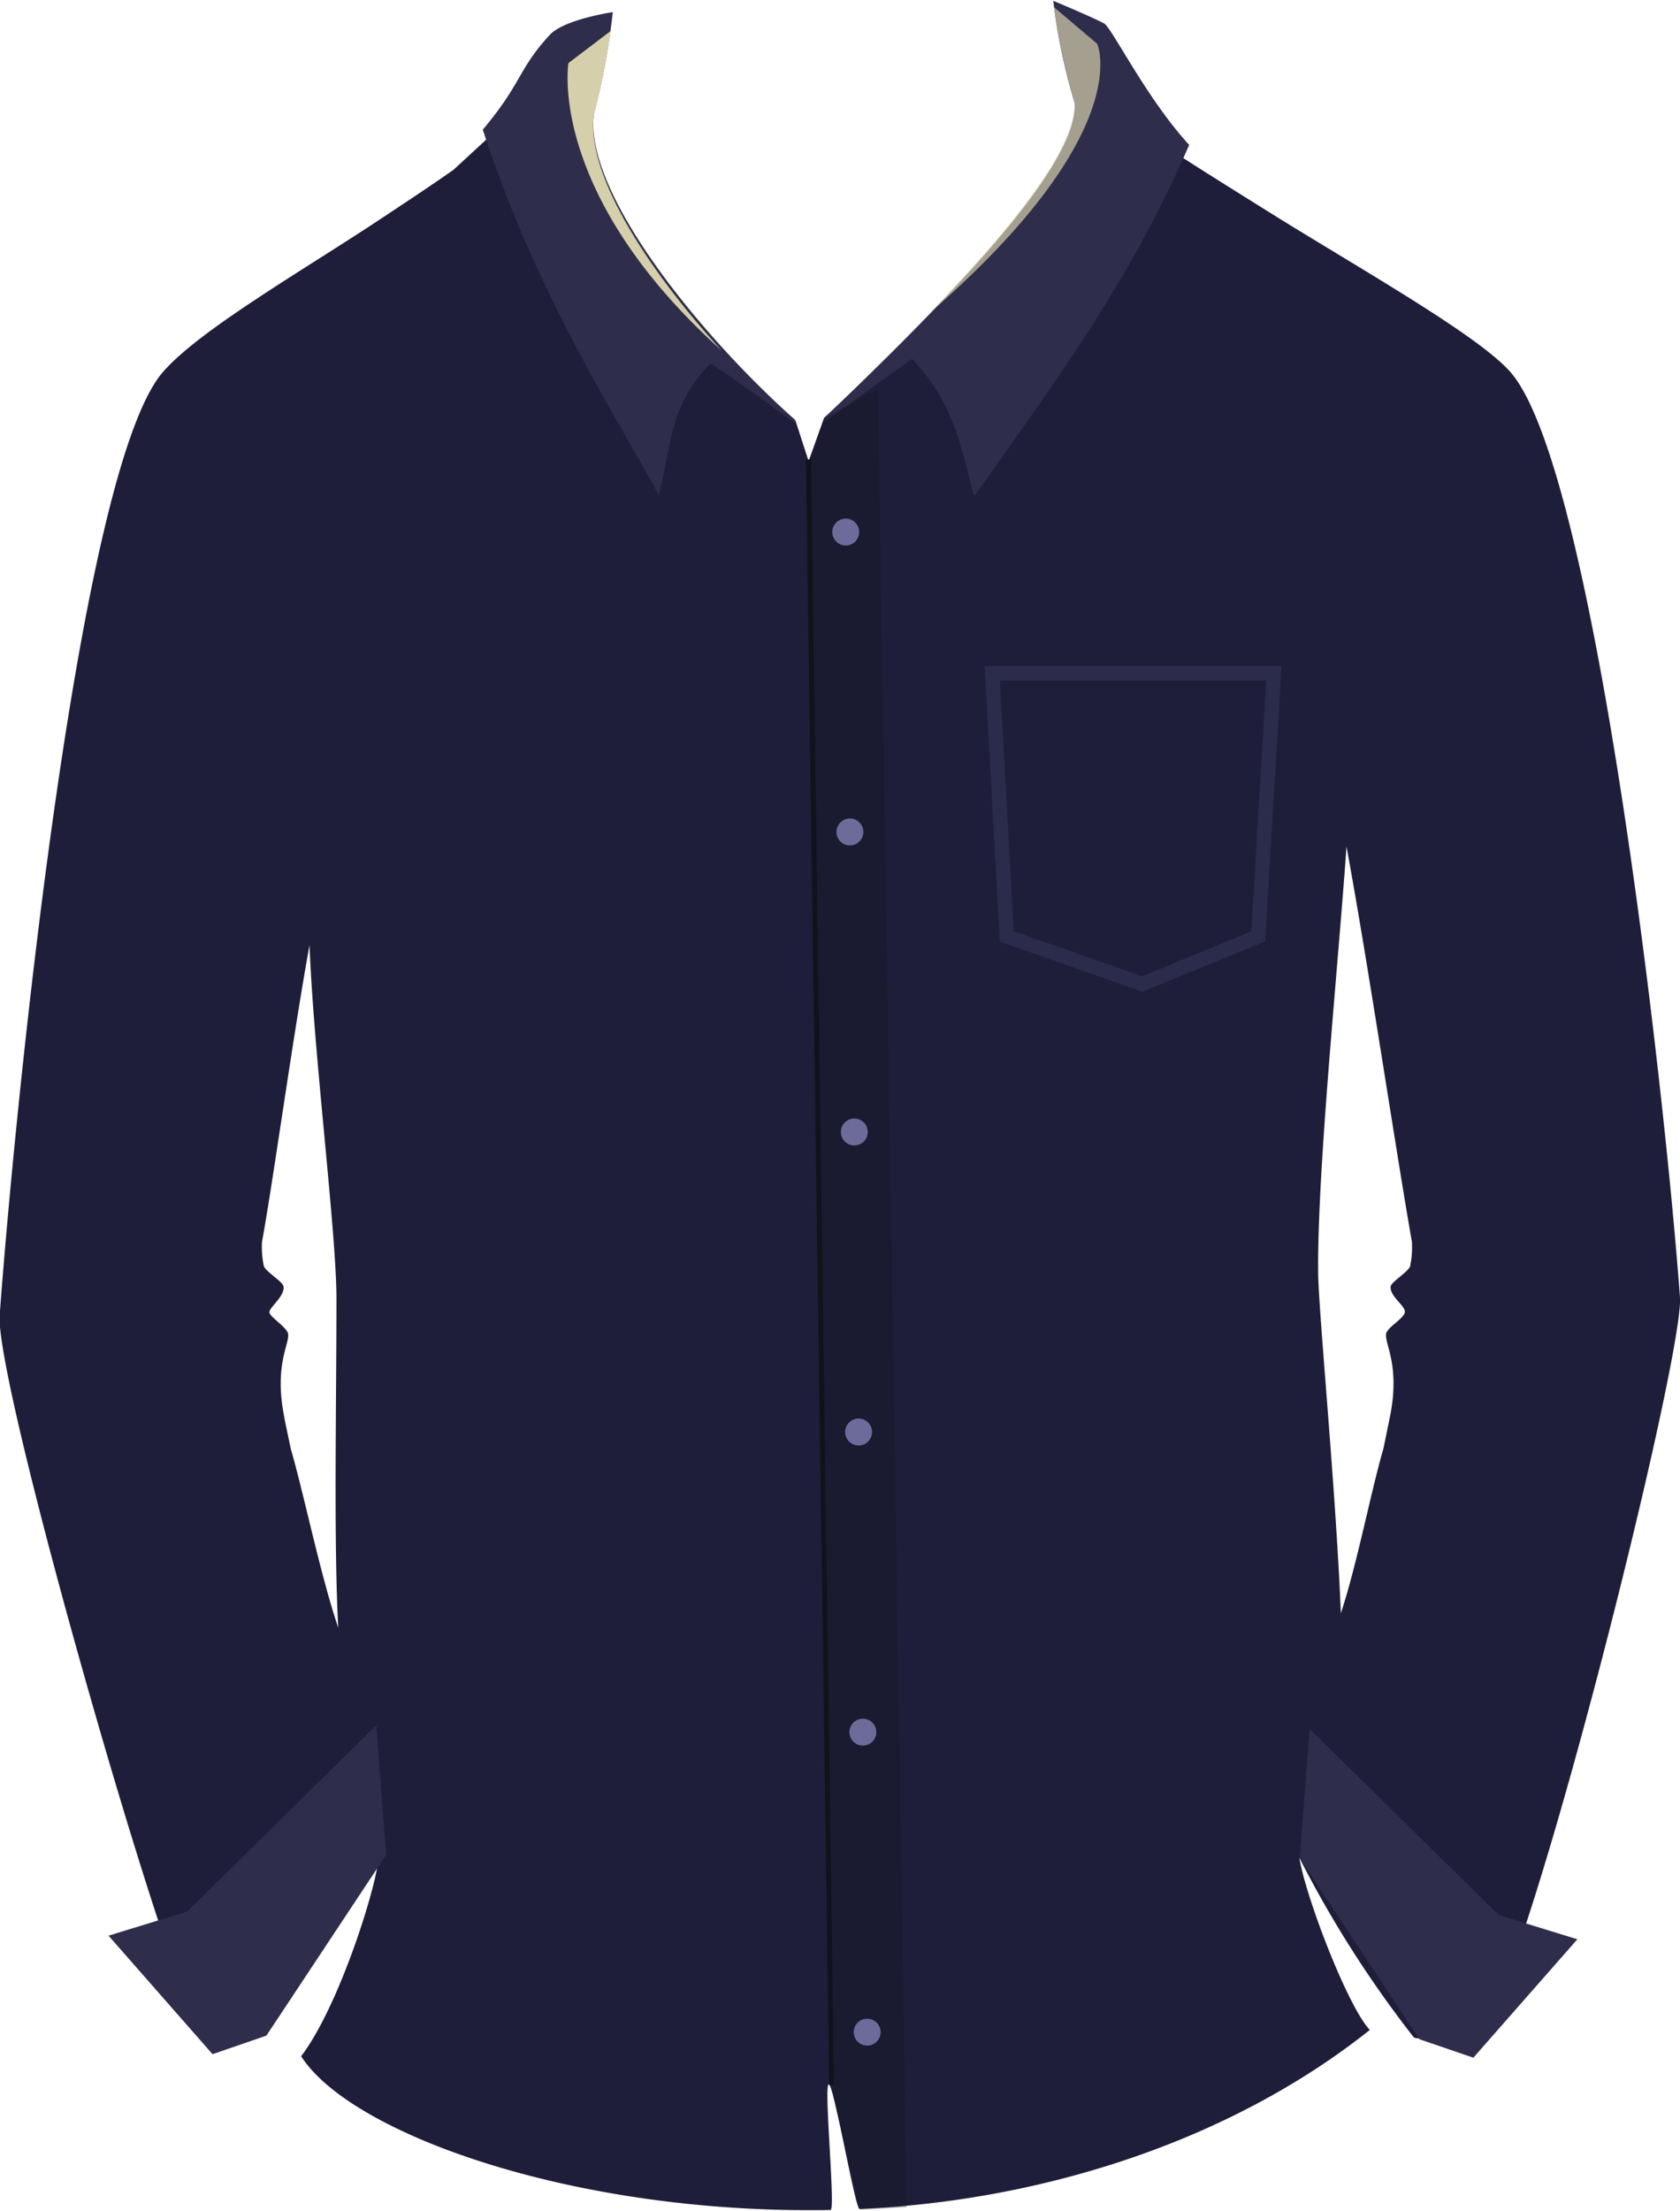 <svg xmlns="http://www.w3.org/2000/svg" viewBox="0 0 148.45 195.28"><title>img-30-person-shirt</title><g style="isolation:isolate"><polygon points="92.19 18.85 72.82 36.91 71.45 40.73 70.3 37.18 49.41 19.05 36.65 18.45 72.28 66.53 104.16 14.65 92.19 18.85" style="fill:#1e1e3a"/><path d="M1663.23,326.68c-1.34-18.3-7.48-73.05-14.93-81.81-2.78-3.27-13.4-9.21-21.45-14.24-4.43-2.77-8.47-5.28-10.78-6.91a37.25,37.25,0,0,1-3.2-5c-2.75,15.42-10.58,35.13-27,35.13s-27.16-23.79-26.1-31.46l-4.93,4.54c-1.77,1.25-4.08,2.78-6.59,4.44-6.67,4.42-16,9.79-19.13,13.48-7.45,8.75-13,64.73-14.36,83-0.81,5,14.35,57.85,17.58,63.23,0.43,0.72,4.91,1,5.24.6a105.41,105.41,0,0,0,10.22-15.65c1.67-2.48-2.26,12.05-6.42,17.53,4.4,6.89,24.24,14,46.78,13.58,0.46,0-.62-11.07-0.16-11.09s2.33,11,2.72,11c15.14-.65,32.12-5.5,45.09-15.81-2-2.15-5.68-11.81-6.23-15.22a97.69,97.69,0,0,0,10.1,15.85c0.33,0.39,5.81-.06,6.24-0.78C1650.43,384.22,1663.27,332.87,1663.23,326.68Zm-123.34,10.41c-0.92-4.54.47-6.43,0.34-7.33-0.08-.56-1.56-1.46-1.65-1.88s1.32-1.38,1.25-2.28c0-.44-1.61-1.33-1.75-1.86a8,8,0,0,1-.16-2.1c1-5.47,2.65-17.64,4.2-26.23,0.37,9.65,2.38,25.39,2.38,31.24,0,9.21-.25,21.65.16,29.06-1.58-4.65-3-11.68-4.2-15.82C1540.26,338.92,1540.06,338,1539.88,337.09Zm99.5-13.36c-0.13.54-1.72,1.43-1.74,1.86-0.06.9,1.38,1.72,1.25,2.28s-1.56,1.32-1.65,1.88c-0.14.9,1.26,2.79,0.34,7.33l-0.57,2.78c-1.1,3.77-2.36,10.35-3.77,14.57-0.4-10.25-1.93-26.34-2-29.86-0.12-9,1.73-26.84,2.5-37.86,1.8,9.68,4.46,27.46,5.78,34.91A8,8,0,0,1,1639.38,323.73Z" transform="translate(-1514.77 -211.93)" style="fill:#1e1e3a"/><path d="M1563.36,215c1.28-1.37,5.56-2,5.56-2a63,63,0,0,1-1.67,9c-0.9,7,9.59,19.75,17.76,27a0.41,0.41,0,0,1,0,.28c-2.26-1.59-6.85-5-7.5-5.22-3.7,3.91-3.32,7.06-4.53,11.59-3.62-6.72-10.8-17.64-15.55-32.27C1560.88,219.3,1560.57,218,1563.36,215Z" transform="translate(-1514.77 -211.93)" style="fill:#2e2e4c"/><path d="M1578.52,242.88h0c-6.42-7-12-15.56-11.27-20.82a70.25,70.25,0,0,0,1.49-7.4L1565,217.5S1563.06,228.95,1578.52,242.88Z" transform="translate(-1514.77 -211.93)" style="fill:#d6cfab;mix-blend-mode:multiply"/><path d="M1612.33,214c-0.93-.51-4.49-2-4.49-2a51.07,51.07,0,0,0,1.89,9c0.38,6-12.79,18.87-21.92,27.67a0.67,0.67,0,0,0-.18.52l7.73-5.56c3.7,3.91,4.29,7.63,5.49,12.16,7.18-10.21,13.65-18.76,19-31.06C1616.07,220.62,1613,214.35,1612.33,214Z" transform="translate(-1514.77 -211.93)" style="fill:#2e2e4c"/><path d="M1611.72,215.8l-3.8-3.22v0h0a50.14,50.14,0,0,0,1.8,8.32c0.26,4.17-6,11.64-12.9,18.76h0C1615.31,223.61,1611.72,215.8,1611.72,215.8Z" transform="translate(-1514.77 -211.93)" style="fill:#d6cfab;opacity:0.7;mix-blend-mode:multiply"/><polygon points="71.21 40.59 73.27 184.17 73.69 184.17 71.67 40.59 71.21 40.59" style="fill:#12121b"/><polygon points="71.67 40.59 73.69 185.45 75.99 195.19 80.11 194.97 77.58 34.4 72.82 36.91 71.67 40.59" style="fill:#12121b;opacity:0.3"/><polygon points="139.38 171.3 130.19 181.76 125.43 180.13 114.85 164.16 115.72 152.71 132.44 169.16 139.38 171.3" style="fill:#2e2e4c"/><polygon points="9.59 170.98 18.78 181.45 23.54 179.81 34.12 163.84 33.25 152.4 16.53 168.85 9.59 170.98" style="fill:#2e2e4c"/><circle cx="1589.52" cy="258.79" r="1.19" transform="translate(-1518.33 -189.02) rotate(-0.82)" style="fill:#6c6b99"/><circle cx="1589.9" cy="285.29" r="1.19" transform="translate(-1518.72 -189.02) rotate(-0.82)" style="fill:#6c6b99"/><circle cx="1590.29" cy="311.79" r="1.19" transform="translate(-1519.1 -189.01) rotate(-0.82)" style="fill:#6c6b99"/><circle cx="1590.67" cy="338.29" r="1.19" transform="translate(-1519.48 -189) rotate(-0.82)" style="fill:#6c6b99"/><circle cx="1591.05" cy="364.8" r="1.19" transform="translate(-1519.86 -188.99) rotate(-0.82)" style="fill:#6c6b99"/><circle cx="1591.43" cy="391.3" r="1.19" transform="translate(-1520.24 -188.98) rotate(-0.82)" style="fill:#6c6b99"/><polygon points="87.68 59.47 112.57 59.47 111.18 82.71 100.93 86.92 88.96 82.71 87.68 59.47" style="fill:none;stroke:#4a4a73;stroke-miterlimit:10;stroke-width:1.282px;opacity:0.3"/></g></svg>